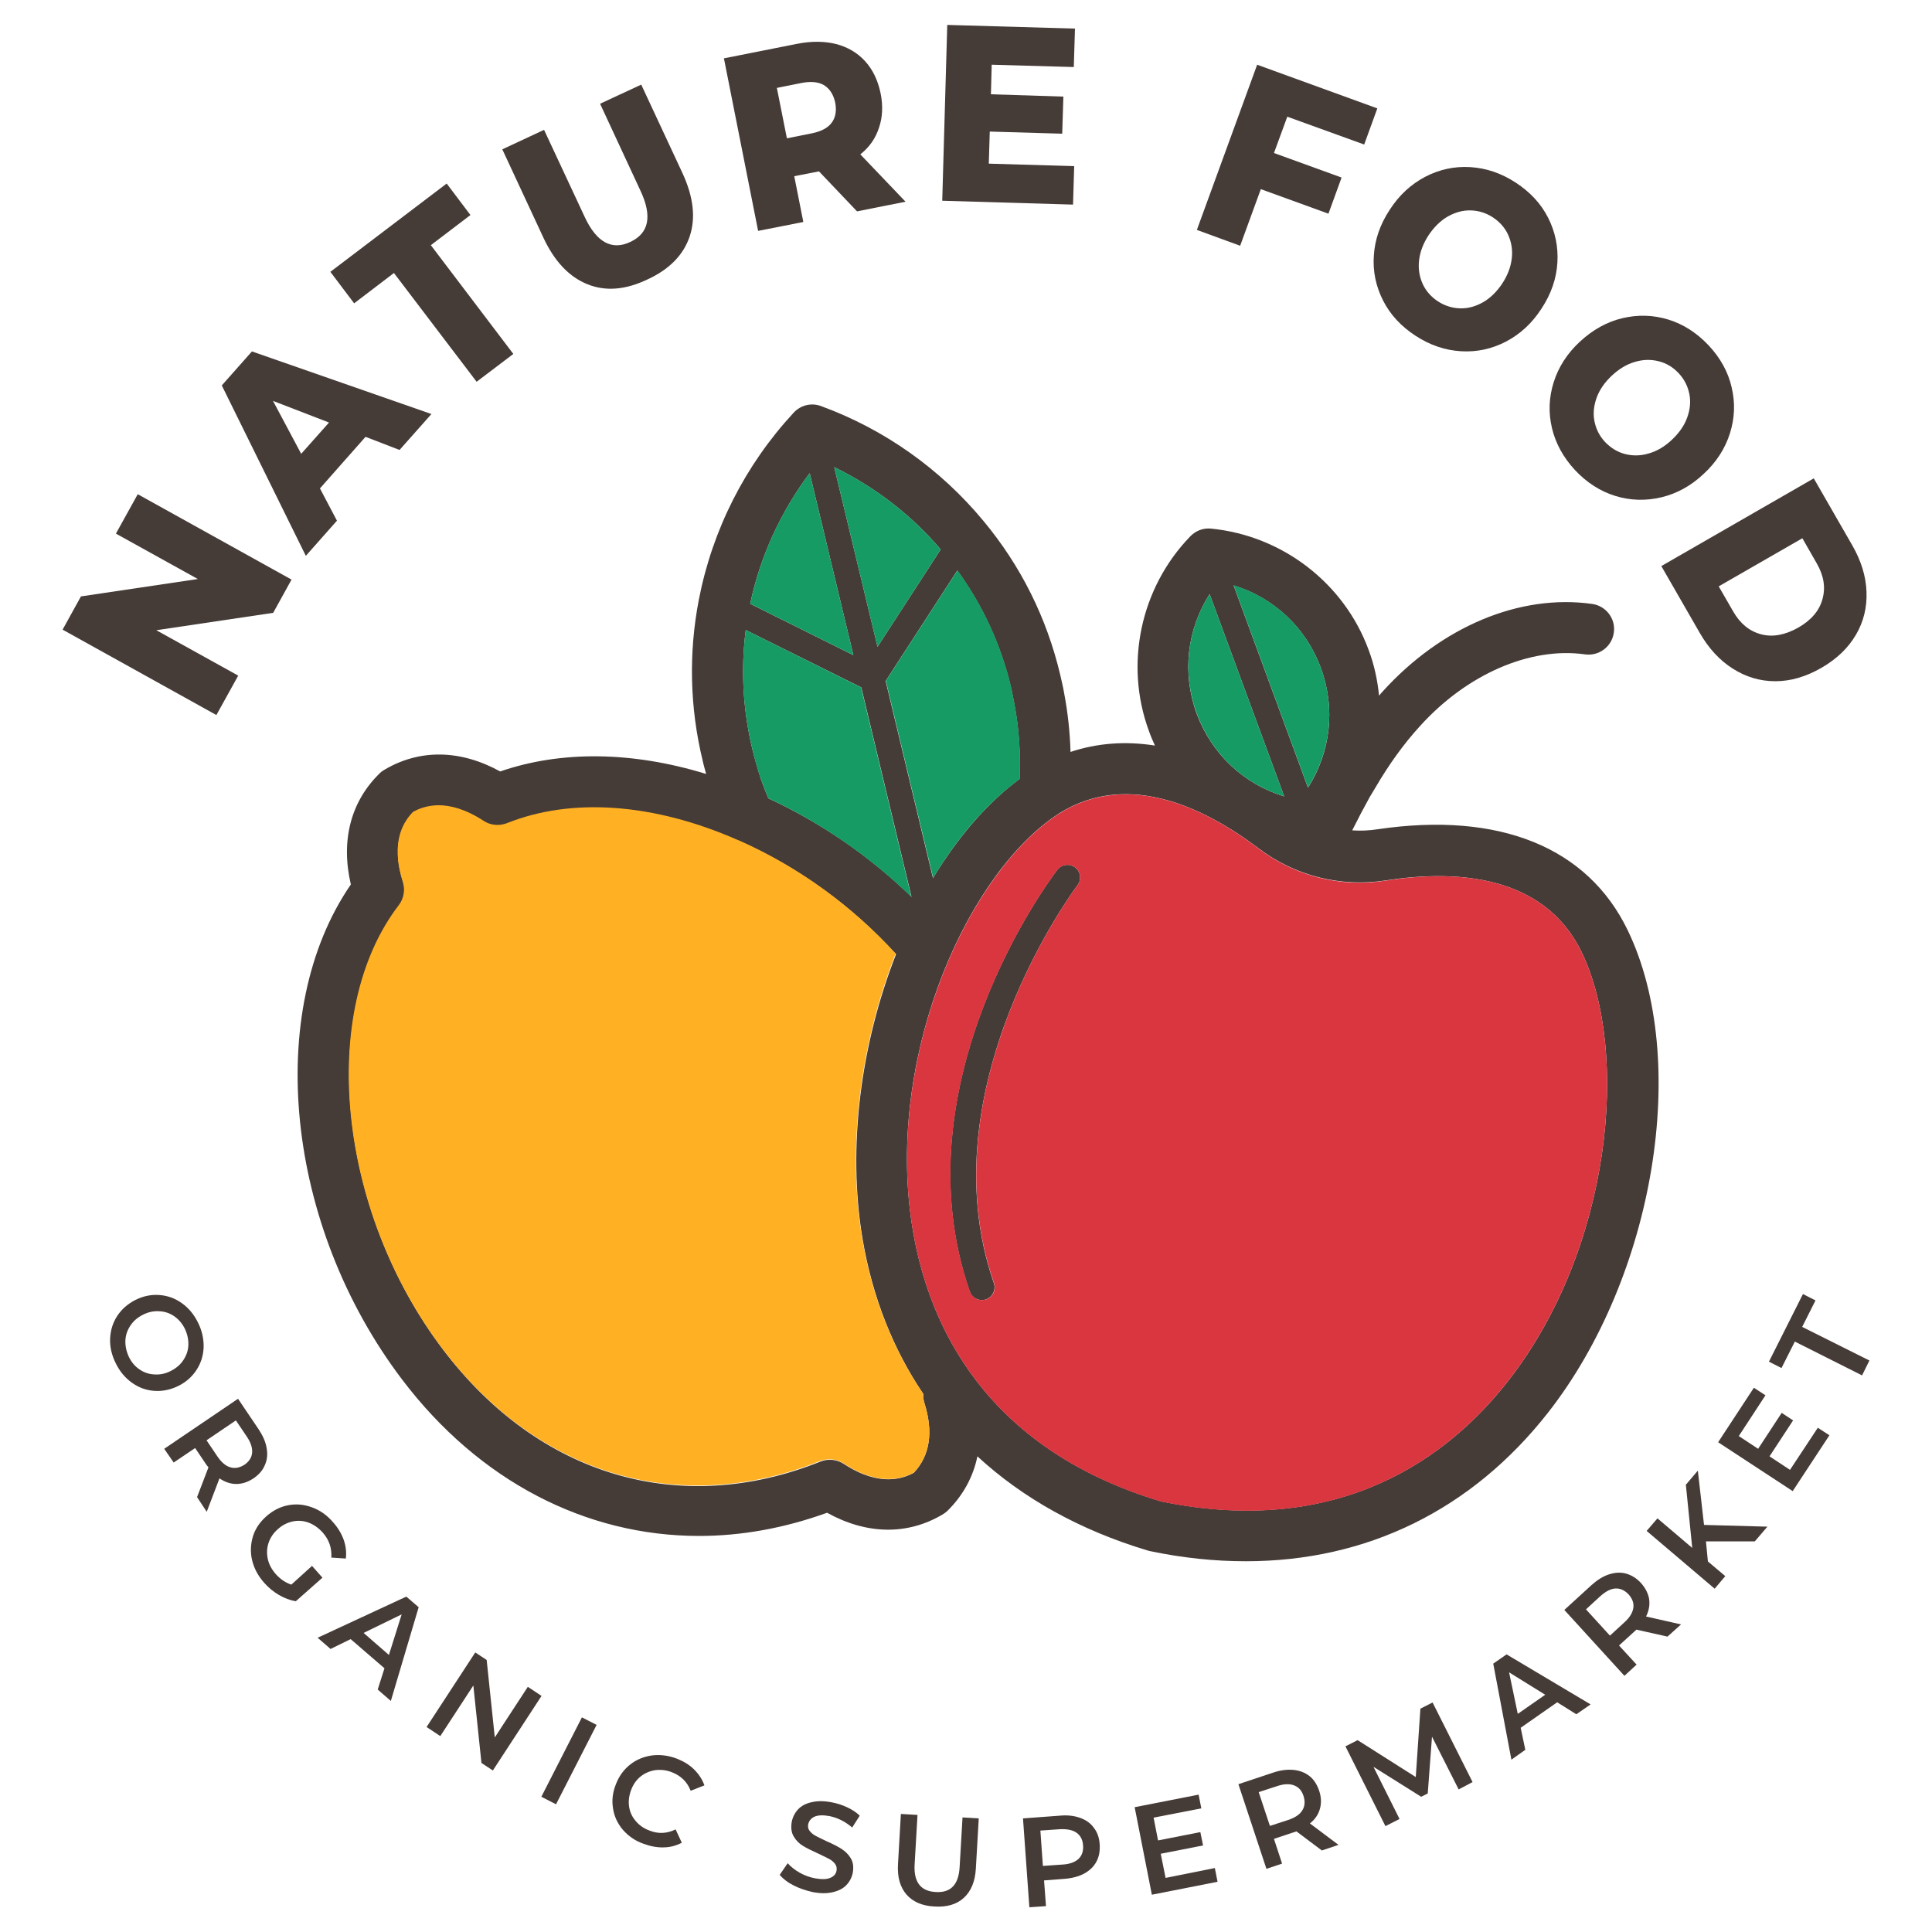 <?xml version="1.0" encoding="utf-8"?>
<!-- Generator: Adobe Illustrator 24.1.1, SVG Export Plug-In . SVG Version: 6.00 Build 0)  -->
<svg version="1.1" id="Layer_1" xmlns="http://www.w3.org/2000/svg" xmlns:xlink="http://www.w3.org/1999/xlink" x="0px" y="0px"
	 viewBox="0 0 100 100" style="enable-background:new 0 0 100 100;" xml:space="preserve">
<style type="text/css">
	.st0{fill:#453B37;}
	.st1{fill:#D93640;}
	.st2{fill:#169B65;}
	.st3{fill:#FFB023;}
</style>
<g>
	<g>
		<path class="st0" d="M5.7,69.28c0.02-0.43,0.14-0.82,0.37-1.17c0.23-0.35,0.55-0.63,0.95-0.83c0.4-0.2,0.81-0.28,1.23-0.25
			c0.42,0.03,0.81,0.17,1.16,0.42c0.35,0.25,0.63,0.58,0.84,1.01c0.21,0.42,0.3,0.85,0.29,1.28c-0.02,0.43-0.14,0.82-0.37,1.17
			c-0.23,0.35-0.54,0.63-0.95,0.83c-0.41,0.2-0.82,0.28-1.24,0.25c-0.42-0.03-0.8-0.17-1.15-0.42c-0.35-0.25-0.63-0.58-0.84-1.01
			C5.78,70.14,5.68,69.71,5.7,69.28z M7.22,70.88c0.23,0.16,0.49,0.25,0.78,0.26c0.29,0.02,0.57-0.04,0.84-0.18
			c0.28-0.14,0.49-0.32,0.65-0.56c0.16-0.24,0.25-0.5,0.26-0.78c0.01-0.28-0.05-0.56-0.18-0.84c-0.14-0.28-0.32-0.49-0.55-0.65
			c-0.23-0.16-0.49-0.25-0.78-0.26c-0.28-0.02-0.57,0.04-0.84,0.18c-0.28,0.14-0.49,0.32-0.65,0.56c-0.16,0.24-0.25,0.5-0.26,0.78
			c-0.01,0.28,0.05,0.56,0.18,0.84C6.8,70.5,6.98,70.72,7.22,70.88z"/>
		<path class="st0" d="M10.2,77.49l0.59-1.54c-0.03-0.03-0.06-0.08-0.11-0.14l-0.58-0.86L8.99,75.7L8.5,74.99l3.82-2.59l1.06,1.57
			c0.22,0.33,0.37,0.66,0.42,0.98c0.06,0.32,0.03,0.61-0.09,0.88c-0.11,0.27-0.31,0.5-0.59,0.69c-0.29,0.19-0.58,0.29-0.89,0.29
			c-0.3,0-0.59-0.1-0.87-0.29l-0.66,1.73L10.2,77.49z M13.05,75.19c0.02-0.25-0.07-0.53-0.28-0.84l-0.56-0.83l-1.52,1.03l0.56,0.83
			c0.21,0.31,0.43,0.5,0.68,0.57c0.24,0.07,0.48,0.02,0.73-0.14C12.89,75.65,13.03,75.44,13.05,75.19z"/>
		<path class="st0" d="M16.15,81.05l0.54,0.61l-1.38,1.22c-0.3-0.05-0.59-0.16-0.88-0.33c-0.29-0.17-0.54-0.38-0.76-0.63
			c-0.31-0.35-0.52-0.74-0.62-1.16c-0.1-0.42-0.08-0.83,0.04-1.23s0.36-0.75,0.7-1.05c0.34-0.3,0.71-0.49,1.13-0.57
			c0.41-0.08,0.82-0.04,1.23,0.11c0.41,0.15,0.77,0.4,1.08,0.76c0.26,0.29,0.44,0.59,0.56,0.92c0.11,0.32,0.15,0.64,0.11,0.97
			l-0.75-0.05c0.03-0.5-0.12-0.93-0.45-1.3c-0.22-0.24-0.46-0.41-0.73-0.51c-0.27-0.1-0.54-0.12-0.82-0.06
			c-0.28,0.06-0.54,0.19-0.77,0.4c-0.23,0.2-0.39,0.44-0.48,0.71c-0.09,0.27-0.1,0.55-0.04,0.83c0.06,0.28,0.2,0.54,0.41,0.78
			c0.24,0.27,0.51,0.45,0.81,0.55L16.15,81.05z"/>
		<path class="st0" d="M19.9,86.35l-1.75-1.51l-1.04,0.51l-0.67-0.58l4.59-2.13l0.64,0.55l-1.44,4.85l-0.68-0.59L19.9,86.35z
			 M20.13,85.66l0.66-2.1l-1.97,0.96L20.13,85.66z"/>
		<path class="st0" d="M28.03,87.78l-2.52,3.86l-0.59-0.39l-0.42-4.01l-1.71,2.62l-0.71-0.47l2.52-3.86l0.59,0.39l0.42,4.01
			l1.71-2.62L28.03,87.78z"/>
		<path class="st0" d="M30.12,88.89l0.76,0.39l-2.1,4.11L28.02,93L30.12,88.89z"/>
		<path class="st0" d="M32.24,94.71c-0.28-0.33-0.45-0.7-0.51-1.11c-0.07-0.41-0.02-0.83,0.15-1.25c0.16-0.42,0.41-0.76,0.74-1.02
			s0.71-0.41,1.13-0.47c0.42-0.05,0.85,0,1.29,0.17c0.35,0.14,0.65,0.32,0.89,0.56c0.24,0.24,0.42,0.51,0.53,0.82l-0.71,0.28
			c-0.18-0.46-0.5-0.77-0.95-0.95c-0.29-0.12-0.58-0.15-0.87-0.12c-0.28,0.04-0.54,0.15-0.76,0.32s-0.39,0.41-0.5,0.7
			c-0.11,0.29-0.15,0.58-0.11,0.86c0.04,0.28,0.15,0.53,0.34,0.75c0.18,0.22,0.42,0.39,0.72,0.5c0.45,0.18,0.9,0.16,1.35-0.06
			l0.32,0.69c-0.29,0.15-0.61,0.24-0.95,0.24c-0.34,0.01-0.69-0.06-1.04-0.19C32.87,95.28,32.52,95.03,32.24,94.71z"/>
		<path class="st0" d="M41.06,97.58c-0.31-0.16-0.54-0.34-0.7-0.54l0.41-0.6c0.16,0.18,0.36,0.34,0.62,0.49
			c0.25,0.14,0.52,0.24,0.79,0.29c0.34,0.06,0.6,0.06,0.79-0.02c0.19-0.08,0.3-0.2,0.33-0.38c0.02-0.13,0-0.24-0.08-0.35
			c-0.08-0.1-0.18-0.19-0.32-0.26c-0.13-0.07-0.32-0.16-0.55-0.27c-0.33-0.15-0.6-0.28-0.79-0.4c-0.2-0.12-0.36-0.28-0.48-0.49
			c-0.12-0.2-0.15-0.45-0.1-0.75c0.05-0.25,0.16-0.47,0.33-0.65c0.17-0.18,0.41-0.31,0.71-0.37c0.3-0.07,0.64-0.07,1.04,0.01
			c0.28,0.05,0.54,0.14,0.8,0.26c0.25,0.12,0.47,0.26,0.64,0.43l-0.39,0.61c-0.18-0.15-0.37-0.28-0.57-0.38s-0.41-0.17-0.61-0.21
			c-0.33-0.06-0.59-0.05-0.77,0.03c-0.18,0.08-0.29,0.22-0.33,0.4c-0.02,0.13,0,0.24,0.08,0.34c0.08,0.1,0.18,0.19,0.32,0.26
			c0.13,0.07,0.32,0.16,0.55,0.27c0.32,0.14,0.58,0.27,0.78,0.4s0.36,0.29,0.48,0.49c0.12,0.2,0.15,0.45,0.1,0.74
			c-0.05,0.25-0.16,0.46-0.33,0.64c-0.17,0.18-0.41,0.3-0.71,0.37c-0.3,0.07-0.65,0.07-1.05-0.01
			C41.7,97.85,41.37,97.74,41.06,97.58z"/>
		<path class="st0" d="M46.92,98.06c-0.33-0.38-0.48-0.9-0.44-1.57l0.15-2.6l0.86,0.05l-0.15,2.57c-0.05,0.9,0.31,1.38,1.09,1.42
			c0.78,0.05,1.19-0.38,1.24-1.29l0.15-2.57l0.84,0.05l-0.15,2.6c-0.04,0.67-0.25,1.17-0.62,1.51c-0.37,0.34-0.88,0.49-1.52,0.45
			C47.74,98.65,47.25,98.44,46.92,98.06z"/>
		<path class="st0" d="M55.9,94.09c0.31,0.11,0.55,0.28,0.72,0.52c0.18,0.23,0.28,0.52,0.3,0.86c0.02,0.33-0.03,0.63-0.17,0.89
			c-0.14,0.26-0.35,0.46-0.64,0.62c-0.29,0.15-0.63,0.24-1.03,0.27l-1.04,0.08l0.1,1.33l-0.86,0.06l-0.33-4.6l1.89-0.14
			C55.24,93.94,55.59,93.98,55.9,94.09z M55.82,96.22c0.18-0.17,0.26-0.4,0.24-0.7c-0.02-0.29-0.13-0.51-0.34-0.66
			c-0.2-0.14-0.49-0.2-0.87-0.18l-1,0.07l0.13,1.83l1-0.07C55.36,96.49,55.63,96.39,55.82,96.22z"/>
		<path class="st0" d="M62.88,96.69l0.14,0.71l-3.4,0.67l-0.89-4.53l3.31-0.65l0.14,0.71l-2.47,0.48l0.23,1.18l2.19-0.43l0.14,0.69
			l-2.19,0.43l0.25,1.25L62.88,96.69z"/>
		<path class="st0" d="M68.42,95.78l-1.32-0.99c-0.04,0.02-0.09,0.04-0.17,0.06l-0.99,0.33l0.42,1.28l-0.81,0.27l-1.45-4.38l1.8-0.6
			c0.38-0.13,0.73-0.17,1.05-0.14c0.32,0.03,0.6,0.14,0.83,0.32c0.23,0.18,0.39,0.44,0.5,0.76c0.11,0.33,0.12,0.64,0.04,0.93
			c-0.08,0.29-0.25,0.55-0.52,0.76l1.48,1.11L68.42,95.78z M66.98,92.41c-0.23-0.09-0.53-0.08-0.88,0.04l-0.95,0.31l0.58,1.75
			l0.95-0.31c0.35-0.12,0.6-0.28,0.73-0.5c0.13-0.21,0.15-0.46,0.06-0.74C67.38,92.68,67.22,92.5,66.98,92.41z"/>
		<path class="st0" d="M75.5,92.62l-1.38-2.73l-0.22,2.94L73.56,93l-2.47-1.55l1.35,2.7l-0.73,0.37l-2.07-4.13l0.63-0.32l3.01,1.91
			l0.24-3.54l0.63-0.32l2.07,4.12L75.5,92.62z"/>
		<path class="st0" d="M80.6,88.11l-1.89,1.32l0.24,1.14l-0.72,0.51l-0.94-4.97l0.69-0.48l4.35,2.59l-0.74,0.51L80.6,88.11z
			 M79.98,87.72l-1.87-1.16l0.45,2.15L79.98,87.72z"/>
		<path class="st0" d="M86.31,84.71l-1.61-0.36c-0.03,0.03-0.07,0.07-0.13,0.12l-0.77,0.7l0.91,0.99l-0.63,0.58l-3.11-3.41l1.4-1.28
			c0.3-0.27,0.6-0.46,0.91-0.56c0.31-0.1,0.6-0.12,0.89-0.04c0.28,0.08,0.54,0.24,0.77,0.49c0.23,0.26,0.37,0.54,0.42,0.83
			c0.04,0.3-0.01,0.6-0.16,0.9l1.81,0.41L86.31,84.71z M83.62,82.22c-0.25,0.01-0.51,0.15-0.79,0.4l-0.74,0.68l1.24,1.36l0.74-0.68
			c0.28-0.25,0.43-0.5,0.47-0.75c0.04-0.25-0.05-0.48-0.24-0.7C84.09,82.31,83.87,82.21,83.62,82.22z"/>
		<path class="st0" d="M88.3,79.78l0.1,1.04l0.9,0.76l-0.55,0.65l-3.52-2.99l0.56-0.65l1.8,1.53l-0.33-3.27l0.62-0.73l0.32,2.81
			l3.28,0.09l-0.65,0.76L88.3,79.78z"/>
		<path class="st0" d="M94.09,73.9l0.6,0.39l-1.9,2.89l-3.86-2.53l1.85-2.82l0.6,0.39L90,74.33l1,0.66l1.22-1.86l0.59,0.39
			l-1.22,1.86l1.06,0.7L94.09,73.9z"/>
		<path class="st0" d="M92.9,69.44l-0.69,1.37l-0.65-0.33l1.76-3.5l0.65,0.33l-0.69,1.37l3.48,1.74l-0.38,0.77L92.9,69.44z"/>
	</g>
	<g>
		<path class="st0" d="M7.13,25.58l7.96,4.42l-0.95,1.72l-6.05,0.9l4.24,2.35l-1.13,2.04l-7.96-4.42l0.95-1.72l6.05-0.9l-4.24-2.35
			L7.13,25.58z"/>
		<path class="st0" d="M18.92,22.61l-2.36,2.67l0.88,1.67l-1.61,1.82l-4.35-8.82l1.56-1.76l9.29,3.24l-1.65,1.86L18.92,22.61z
			 M17.03,21.87l-2.9-1.12l1.46,2.74L17.03,21.87z"/>
		<path class="st0" d="M20.39,14.13l-2.06,1.57l-1.23-1.63l6.02-4.57l1.23,1.63l-2.05,1.56l4.27,5.63l-1.9,1.44L20.39,14.13z"/>
		<path class="st0" d="M30.4,14.71c-0.94-0.38-1.7-1.18-2.27-2.4L26,7.73l2.16-1.01l2.1,4.5c0.61,1.32,1.41,1.76,2.37,1.3
			c0.96-0.45,1.14-1.33,0.52-2.65l-2.09-4.5l2.13-0.99l2.13,4.57c0.57,1.23,0.7,2.32,0.38,3.28c-0.32,0.96-1.05,1.71-2.18,2.23
			C32.37,15.01,31.34,15.09,30.4,14.71z"/>
		<path class="st0" d="M42.39,8.87l-1.28,0.25l0.47,2.37l-2.34,0.46l-1.77-8.93l3.78-0.75c0.75-0.15,1.43-0.14,2.03,0.01
			c0.61,0.16,1.11,0.46,1.5,0.89c0.4,0.44,0.66,0.99,0.8,1.66c0.13,0.65,0.1,1.24-0.08,1.77C45.32,7.16,45,7.62,44.53,7.99
			l2.34,2.45l-2.51,0.5L42.39,8.87z M42.67,4.42c-0.29-0.18-0.68-0.22-1.16-0.13l-1.3,0.26l0.52,2.61l1.3-0.26
			c0.48-0.1,0.82-0.28,1.02-0.55c0.2-0.27,0.26-0.62,0.18-1.04C43.14,4.9,42.96,4.61,42.67,4.42z"/>
		<path class="st0" d="M55.6,8.6l-0.06,1.99l-6.77-0.2l0.26-9.1l6.61,0.19l-0.06,1.99l-4.25-0.12l-0.04,1.53L55.04,5l-0.06,1.92
			l-3.75-0.11l-0.05,1.66L55.6,8.6z"/>
		<path class="st0" d="M66.63,6.04l-0.69,1.88l3.5,1.27l-0.68,1.87l-3.5-1.27l-1.07,2.93l-2.24-0.82l3.12-8.55l6.22,2.26l-0.68,1.87
			L66.63,6.04z"/>
		<path class="st0" d="M71.59,15.56c-0.37-0.73-0.54-1.51-0.48-2.33c0.05-0.82,0.32-1.61,0.82-2.37c0.49-0.76,1.1-1.32,1.84-1.71
			c0.73-0.38,1.51-0.55,2.33-0.5c0.82,0.05,1.6,0.31,2.35,0.8c0.75,0.49,1.31,1.09,1.68,1.82c0.37,0.73,0.53,1.51,0.48,2.33
			s-0.32,1.61-0.82,2.37c-0.49,0.76-1.1,1.32-1.84,1.71c-0.73,0.38-1.51,0.55-2.33,0.5c-0.82-0.05-1.6-0.31-2.35-0.8
			C72.53,16.9,71.96,16.29,71.59,15.56z M75.58,15.96c0.41,0.01,0.8-0.1,1.19-0.32c0.38-0.22,0.71-0.55,0.99-0.97
			c0.28-0.43,0.44-0.86,0.49-1.3c0.05-0.44-0.02-0.84-0.19-1.22c-0.17-0.37-0.44-0.67-0.79-0.9s-0.74-0.35-1.15-0.36
			c-0.41-0.01-0.8,0.1-1.19,0.32c-0.38,0.22-0.71,0.55-0.99,0.97c-0.28,0.43-0.44,0.86-0.49,1.3c-0.05,0.44,0.02,0.85,0.19,1.22
			c0.17,0.37,0.44,0.67,0.79,0.9S75.18,15.95,75.58,15.96z"/>
		<path class="st0" d="M80.33,22.16c-0.19-0.8-0.16-1.59,0.09-2.38c0.25-0.79,0.7-1.49,1.36-2.1c0.66-0.61,1.39-1.02,2.19-1.21
			c0.8-0.19,1.6-0.17,2.38,0.07s1.48,0.69,2.09,1.34c0.61,0.65,1.01,1.38,1.19,2.17c0.19,0.8,0.16,1.59-0.09,2.38
			c-0.25,0.79-0.7,1.49-1.36,2.1c-0.66,0.62-1.39,1.02-2.19,1.21c-0.8,0.19-1.6,0.17-2.38-0.07c-0.78-0.24-1.48-0.69-2.09-1.34
			C80.92,23.68,80.52,22.96,80.33,22.16z M84.11,23.5c0.39,0.1,0.8,0.1,1.23-0.03c0.43-0.12,0.83-0.36,1.2-0.71
			c0.37-0.35,0.64-0.73,0.79-1.15c0.15-0.42,0.19-0.82,0.11-1.22c-0.08-0.4-0.26-0.76-0.55-1.07c-0.29-0.31-0.63-0.52-1.03-0.62
			c-0.39-0.1-0.8-0.1-1.23,0.03c-0.43,0.12-0.82,0.36-1.2,0.71c-0.37,0.35-0.64,0.73-0.79,1.15c-0.15,0.42-0.19,0.82-0.11,1.22
			c0.08,0.4,0.26,0.76,0.55,1.07C83.38,23.19,83.72,23.4,84.11,23.5z"/>
		<path class="st0" d="M93.88,24.76l1.99,3.46c0.46,0.8,0.71,1.6,0.74,2.41c0.03,0.81-0.15,1.55-0.55,2.23
			c-0.4,0.68-0.99,1.25-1.79,1.71c-0.8,0.46-1.59,0.69-2.38,0.69s-1.52-0.22-2.2-0.65c-0.68-0.43-1.25-1.05-1.71-1.85l-1.99-3.46
			L93.88,24.76z M89.71,31.65c0.36,0.63,0.84,1.02,1.44,1.18c0.6,0.16,1.24,0.04,1.92-0.34c0.68-0.39,1.1-0.88,1.26-1.48
			c0.17-0.6,0.07-1.21-0.29-1.84l-0.75-1.31l-4.33,2.49L89.71,31.65z"/>
	</g>
	<g>
		<path class="st0" d="M84.25,48.15c3.24,6.71,1.4,17.9-4.11,24.95c-3.96,5.06-9.4,7.71-15.66,7.71c-1.61,0-3.27-0.17-4.98-0.53
			c-0.03-0.01-0.07-0.02-0.11-0.03c-3.49-1.05-6.45-2.7-8.8-4.87c-0.22,1.07-0.75,2.04-1.57,2.84c-0.08,0.07-0.16,0.13-0.25,0.18
			c-1.82,1.07-3.92,1.03-5.96-0.1c-2.22,0.8-4.44,1.2-6.63,1.2c-5.84,0-11.37-2.82-15.37-8.1c-6.05-7.98-7.15-19.08-2.65-25.62
			c-0.53-2.27-0.01-4.3,1.51-5.77c0.07-0.07,0.16-0.13,0.25-0.18c1.82-1.07,3.92-1.03,5.97,0.1c3.16-1.09,6.85-1.04,10.66,0.13
			c-0.06-0.23-0.13-0.45-0.18-0.69c-0.67-2.76-0.73-5.57-0.2-8.32c0.7-3.63,2.4-6.98,4.91-9.69c0.36-0.39,0.92-0.53,1.42-0.34
			c3.28,1.2,6.18,3.26,8.4,5.94c1.94,2.33,3.28,5.02,3.98,7.98c0.07,0.32,0.15,0.63,0.2,0.94c0.19,1,0.3,2.02,0.33,3.04
			c1.38-0.46,2.84-0.57,4.37-0.33c-0.11-0.24-0.22-0.49-0.31-0.75c-1.28-3.46-0.44-7.42,2.14-10.08c0.28-0.29,0.67-0.44,1.07-0.4
			c3.69,0.36,6.89,2.82,8.16,6.28c0.29,0.77,0.46,1.57,0.54,2.37c0.05-0.07,0.11-0.13,0.17-0.2c3.05-3.38,7.12-5.08,10.86-4.55
			c0.72,0.1,1.23,0.77,1.12,1.49c-0.1,0.72-0.77,1.22-1.49,1.12c-2.83-0.4-6.11,1.02-8.54,3.71c-0.84,0.92-1.6,1.97-2.33,3.22
			c-0.1,0.16-0.18,0.31-0.27,0.45c-0.3,0.54-0.6,1.11-0.91,1.73c0.44,0.03,0.88,0.01,1.33-0.06C77.59,42,82.17,43.84,84.25,48.15z
			 M78.06,71.48c5.37-6.87,6.3-17.02,3.81-22.19c-1.96-4.06-6.59-4.27-10.14-3.72c-2.35,0.36-4.7-0.23-6.6-1.67
			c-2.86-2.16-7.04-4.18-10.69-1.54c-4.65,3.36-8.65,12.73-7.19,21.33c0.83,4.89,3.73,11.28,12.84,14.02
			C69.42,79.63,75.01,75.38,78.06,71.48z M67.7,40.77c1.17-1.83,1.44-4.09,0.67-6.19c-0.77-2.1-2.45-3.65-4.52-4.28L67.7,40.77z
			 M66.47,41.22l-3.86-10.47c-1.17,1.83-1.44,4.09-0.67,6.19C62.72,39.04,64.39,40.59,66.47,41.22z M52.77,40.32
			c0.06-1.33-0.03-2.65-0.28-3.94c-0.05-0.29-0.11-0.56-0.17-0.84c-0.53-2.19-1.46-4.21-2.77-6.01l-3.71,5.72l2.45,10.2
			C49.56,43.36,51.07,41.58,52.77,40.32z M45.42,33.48l3.27-5.04c-1.52-1.79-3.4-3.23-5.51-4.26L45.42,33.48z M47.3,76.23
			c0.84-0.9,1.02-2.12,0.54-3.63c-0.05-0.15-0.06-0.3-0.05-0.45c-1.56-2.31-2.63-5-3.14-8c-0.81-4.8-0.08-10.16,1.73-14.76
			c-2.27-2.49-5.05-4.5-8.09-5.85c-0.03-0.01-0.05-0.02-0.08-0.03c-4.35-1.91-8.6-2.22-11.96-0.87c-0.4,0.16-0.86,0.11-1.21-0.13
			c-1.91-1.24-3.12-0.75-3.64-0.46c-0.42,0.42-1.23,1.46-0.53,3.62c0.13,0.42,0.05,0.86-0.21,1.21c-4.2,5.47-3.18,15.78,2.27,22.97
			c4.96,6.55,12.26,8.71,19.54,5.8c0.4-0.16,0.86-0.11,1.22,0.13C45.56,77,46.78,76.51,47.3,76.23z M47.18,46.42l-2.6-10.84
			l-5.98-2.97c-0.26,2.04-0.15,4.11,0.34,6.16c0.13,0.53,0.28,1.06,0.45,1.57c0.12,0.34,0.25,0.66,0.38,0.98
			C42.49,42.58,45.01,44.31,47.18,46.42z M44.17,33.91l-2.26-9.42c-1.5,2-2.56,4.3-3.08,6.76L44.17,33.91z"/>
		<path class="st0" d="M55.65,44.9c0.29,0.22,0.34,0.63,0.12,0.92c-0.08,0.11-7.85,10.44-4.33,20.59c0.12,0.34-0.06,0.72-0.4,0.84
			c-0.07,0.03-0.15,0.04-0.22,0.04c-0.28,0-0.53-0.17-0.63-0.45c-3.75-10.81,4.19-21.37,4.53-21.81
			C54.94,44.73,55.36,44.68,55.65,44.9z"/>
		<g>
			<path class="st1" d="M81.87,49.29c2.49,5.17,1.56,15.32-3.81,22.19c-3.05,3.9-8.64,8.16-17.97,6.24
				c-9.11-2.74-12.01-9.14-12.84-14.02c-1.46-8.6,2.55-17.97,7.19-21.33c3.65-2.64,7.83-0.63,10.69,1.54
				c1.9,1.44,4.25,2.04,6.6,1.67C75.28,45.02,79.91,45.23,81.87,49.29z M55.77,45.82c0.22-0.29,0.17-0.7-0.12-0.92
				c-0.29-0.22-0.71-0.16-0.92,0.13c-0.34,0.44-8.28,11-4.53,21.81c0.1,0.28,0.35,0.45,0.63,0.45c0.07,0,0.15-0.01,0.22-0.04
				c0.34-0.12,0.52-0.49,0.4-0.84C47.92,56.27,55.69,45.93,55.77,45.82z"/>
			<path class="st2" d="M68.37,34.57c0.77,2.1,0.5,4.36-0.67,6.19l-3.85-10.47C65.93,30.93,67.6,32.48,68.37,34.57z"/>
			<path class="st2" d="M62.61,30.75l3.86,10.47c-2.08-0.63-3.75-2.18-4.52-4.28C61.17,34.84,61.44,32.58,62.61,30.75z"/>
			<path class="st2" d="M52.5,36.38c0.25,1.29,0.34,2.61,0.28,3.94c-1.71,1.26-3.22,3.03-4.48,5.12l-2.45-10.2l3.71-5.72
				c1.31,1.81,2.24,3.82,2.77,6.01C52.39,35.82,52.44,36.09,52.5,36.38z"/>
			<path class="st2" d="M48.69,28.44l-3.27,5.04l-2.24-9.3C45.3,25.21,47.17,26.65,48.69,28.44z"/>
			<path class="st3" d="M47.84,72.59c0.48,1.52,0.3,2.74-0.54,3.63c-0.52,0.28-1.74,0.77-3.63-0.47c-0.36-0.24-0.82-0.28-1.22-0.13
				c-7.27,2.91-14.58,0.75-19.54-5.8c-5.45-7.19-6.47-17.49-2.27-22.97c0.26-0.34,0.34-0.79,0.21-1.21
				c-0.69-2.16,0.12-3.2,0.53-3.62c0.52-0.28,1.73-0.78,3.64,0.46c0.36,0.24,0.81,0.28,1.21,0.13c3.36-1.35,7.62-1.04,11.96,0.87
				c0.03,0.01,0.05,0.02,0.08,0.03c3.04,1.35,5.82,3.36,8.09,5.85c-1.81,4.6-2.54,9.96-1.73,14.76c0.51,3.01,1.58,5.69,3.14,8
				C47.78,72.29,47.8,72.44,47.84,72.59z"/>
			<path class="st2" d="M44.57,35.58l2.6,10.84c-2.17-2.1-4.69-3.84-7.4-5.1c-0.13-0.32-0.26-0.64-0.38-0.98
				c-0.18-0.51-0.33-1.04-0.45-1.57c-0.49-2.04-0.61-4.11-0.34-6.16L44.57,35.58z"/>
			<path class="st2" d="M41.91,24.49l2.26,9.42l-5.34-2.66C39.35,28.79,40.4,26.49,41.91,24.49z"/>
		</g>
	</g>
</g>
</svg>
